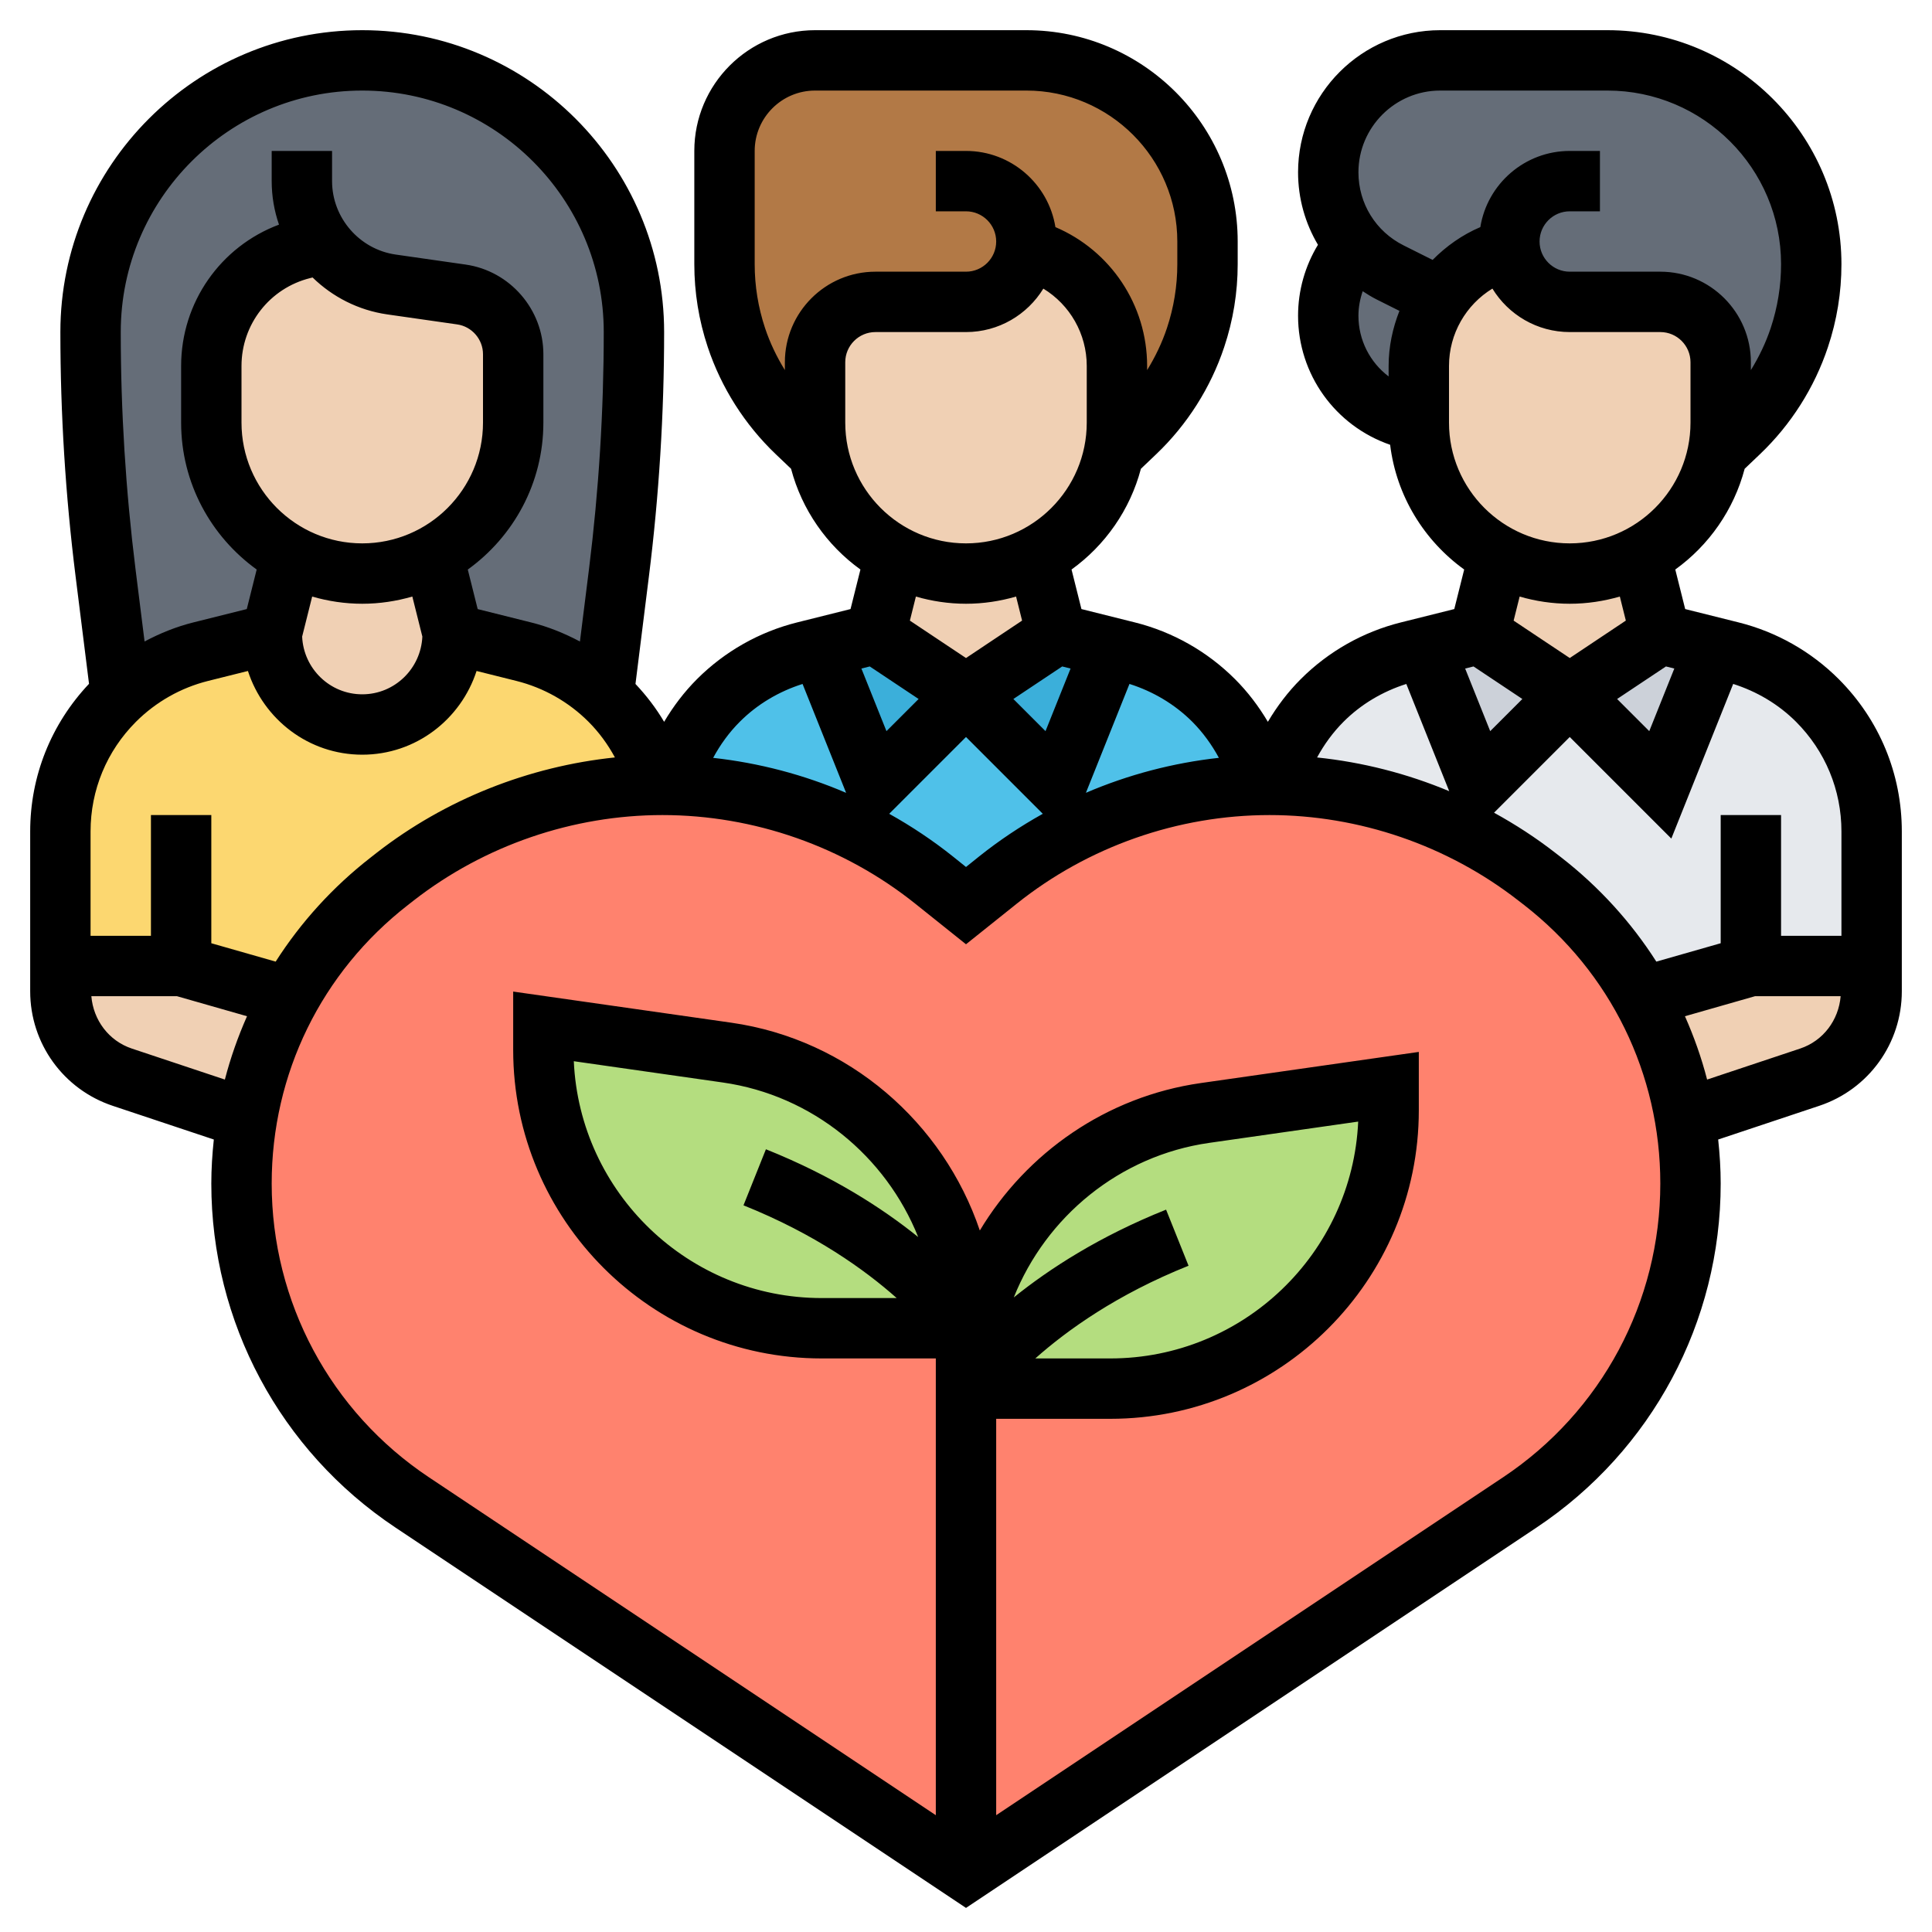 <svg id="_x33_0" enable-background="new 0 0 64 64" height="512" viewBox="0 0 64 64" width="512" xmlns="http://www.w3.org/2000/svg"><g><g><g><path d="m58 32-3.6 1.03c-.83-1.47-1.94-2.78-3.3-3.84l-.2-.15c-1.26-.98-2.68-1.74-4.17-2.26-1.36-.47-2.79-.73-4.53-.78.27-1.05.82-2.02 1.6-2.8s1.77-1.34 2.85-1.61l.53-.13 1.82 4.54 3-3 3 3 1.82-4.54.53.13c1.08.27 2.07.83 2.85 1.61 1.15 1.15 1.8 2.71 1.8 4.34v4.46z" fill="#e6e9ed"/></g><g><path d="m56.82 21.46-1.82 4.54-3-3 3-2z" fill="#ccd1d9"/></g><g><path d="m52 23-3 3-1.82-4.54 1.82-.46z" fill="#ccd1d9"/></g><g><path d="m17.35 21.59c.99.25 1.9.73 2.64 1.42.07.06.14.12.21.19.78.78 1.33 1.75 1.6 2.8-3.15.03-6.21 1.1-8.7 3.04l-.2.15c-1.36 1.06-2.47 2.37-3.3 3.84l-3.6-1.03h-4v-4.46c0-1.63.65-3.19 1.8-4.34.07-.07.14-.13.21-.19.74-.69 1.65-1.17 2.64-1.42l2.35-.59c0 1.66 1.34 3 3 3 .83 0 1.58-.34 2.12-.88s.88-1.29.88-2.12z" fill="#fcd770"/></g><g><path d="m20.5 18.97-.5 4.03-.01.01c-.74-.69-1.65-1.17-2.64-1.42l-2.35-.59-.65-2.59c.44-.23.84-.52 1.19-.87.9-.91 1.46-2.16 1.46-3.54v-2.27c0-.99-.73-1.83-1.72-1.98l-2.31-.33c-.94-.13-1.74-.64-2.27-1.35l-.01.01-.66.16c-1.78.45-3.03 2.05-3.03 3.88v1.88c0 1.91 1.07 3.57 2.65 4.41l-.65 2.59-2.35.59c-.99.25-1.9.73-2.64 1.42l-.01-.01-.5-4.03c-.33-2.64-.5-5.31-.5-7.97 0-2.48 1.01-4.74 2.64-6.36 1.62-1.63 3.88-2.64 6.36-2.64s4.74 1.01 6.36 2.64c1.63 1.62 2.64 3.88 2.64 6.36 0 2.66-.17 5.33-.5 7.97z" fill="#656d78"/></g><g><path d="m47 12.12v1.88l-.59-.2c-.72-.24-1.32-.7-1.75-1.28-.42-.58-.66-1.3-.66-2.06 0-.87.32-1.7.89-2.34.32.37.71.68 1.16.9l1.66.83c-.45.65-.71 1.43-.71 2.27z" fill="#656d78"/></g><g><path d="m57 12c0-1.1-.9-2-2-2h-3c-1.01 0-1.86-.76-1.98-1.75-.97.24-1.77.83-2.31 1.6l-1.66-.83c-.45-.22-.84-.53-1.16-.9-.56-.66-.89-1.51-.89-2.41 0-2.05 1.66-3.71 3.71-3.71h5.54c1.87 0 3.55.76 4.77 1.98s1.98 2.9 1.98 4.77c0 .83-.13 1.65-.39 2.43-.4 1.2-1.09 2.27-2 3.14l-.71.68c.07-.32.1-.66.1-1z" fill="#656d78"/></g><g><path d="m37 12.12c0-1.83-1.24-3.42-3.02-3.87-.12.99-.97 1.75-1.98 1.75h-3c-1.1 0-2 .9-2 2v2c0 .34.03.68.1 1l-.71-.68c-.91-.87-1.6-1.94-2-3.14-.26-.78-.39-1.6-.39-2.43v-3.75c0-1.66 1.34-3 3-3h7c3.31 0 6 2.69 6 6v.75c0 .83-.13 1.65-.39 2.43-.4 1.2-1.09 2.27-2 3.14l-.71.68c.07-.32.1-.66.1-1z" fill="#b27946"/></g><g><path d="m41.8 26c-3.19.06-6.26 1.16-8.75 3.16l-1.05.84-1.05-.84c-1.28-1.02-2.71-1.82-4.23-2.35-1.28-.45-2.63-.71-4.52-.81.27-1.05.82-2.02 1.6-2.8s1.77-1.34 2.85-1.61l.53-.13 1.82 4.54 3-3 3 3 1.82-4.54.53.13c1.08.27 2.07.83 2.85 1.61s1.33 1.75 1.6 2.8z" fill="#4fc1e9"/></g><g><path d="m36.82 21.46-1.82 4.54-3-3 3-2z" fill="#3bafda"/></g><g><path d="m32 23-3 3-1.82-4.54 1.82-.46z" fill="#3bafda"/></g><g><path d="m32 62-18.35-12.23c-3.53-2.36-5.65-6.32-5.65-10.56 0-.72.06-1.44.18-2.15l1.11-3.43c.1-.2.21-.4.31-.6.83-1.47 1.94-2.78 3.3-3.84l.2-.15c2.49-1.94 5.55-3.01 8.7-3.04h.14.26c1.89.1 3.24.36 4.52.81 1.52.53 2.95 1.33 4.23 2.35l1.05.84 1.05-.84c2.49-2 5.56-3.1 8.75-3.16h.26.14c1.74.05 3.17.31 4.53.78 1.49.52 2.91 1.28 4.17 2.26l.2.15c1.36 1.06 2.47 2.37 3.3 3.84.69 1.25 1.17 2.61 1.42 4.03.12.71.18 1.43.18 2.15 0 2.12-.53 4.17-1.5 5.99-.97 1.81-2.38 3.39-4.15 4.57z" fill="#ff826e"/></g><g><path d="m32 46c0-2.3.84-4.42 2.25-6.04 1.41-1.63 3.39-2.76 5.67-3.09l6.08-.87v.78c0 5.09-4.13 9.22-9.22 9.22z" fill="#b4dd7f"/></g><g><path d="m29.75 37.96c1.41 1.62 2.25 3.74 2.25 6.04h-4.78c-5.09 0-9.22-4.13-9.22-9.22v-.78l6.08.87c2.28.33 4.26 1.46 5.67 3.09z" fill="#b4dd7f"/></g><g><path d="m62 32v.84c0 1.29-.83 2.44-2.05 2.84l-4.13 1.38c-.25-1.42-.73-2.78-1.42-4.03l3.6-1.03z" fill="#f0d0b4"/></g><g><path d="m55 21-3 2-3-2 .65-2.59c.7.38 1.5.59 2.35.59l2.35-.59z" fill="#f0d0b4"/></g><g><path d="m57 12v2c0 .34-.03.68-.1 1-.2.98-.68 1.86-1.36 2.54-.35.35-.75.64-1.19.87l-2.35.59c-.85 0-1.65-.21-2.35-.59-1.58-.84-2.65-2.5-2.65-4.41v-1.88c0-.84.26-1.62.71-2.27.54-.77 1.34-1.36 2.31-1.6.12.99.97 1.75 1.98 1.75h3c1.1 0 2 .9 2 2z" fill="#f0d0b4"/></g><g><path d="m32 19c.85 0 1.65-.21 2.35-.59l.65 2.59-3 2-3-2 .65-2.59z" fill="#f0d0b4"/></g><g><path d="m37 12.12v1.88c0 .34-.03.68-.1 1-.3 1.48-1.25 2.72-2.55 3.41-.7.38-1.5.59-2.35.59l-2.35-.59c-.44-.23-.84-.52-1.19-.87-.68-.68-1.16-1.56-1.36-2.54-.07-.32-.1-.66-.1-1v-2c0-1.1.9-2 2-2h3c1.01 0 1.86-.76 1.98-1.75 1.78.45 3.02 2.04 3.02 3.87z" fill="#f0d0b4"/></g><g><path d="m9.6 33.03c-.1.2-.21.4-.31.6l-1.11 3.43-4.13-1.38c-1.22-.4-2.05-1.55-2.05-2.84v-.84h4z" fill="#f0d0b4"/></g><g><path d="m9.65 18.41c.7.38 1.5.59 2.35.59s1.65-.21 2.35-.59l.65 2.59c0 .83-.34 1.58-.88 2.12s-1.29.88-2.12.88c-1.66 0-3-1.34-3-3z" fill="#f0d0b4"/></g><g><path d="m10.7 8.07c.53.71 1.33 1.22 2.27 1.35l2.31.33c.99.15 1.72.99 1.72 1.98v2.27c0 1.38-.56 2.63-1.46 3.54-.35.35-.75.64-1.19.87-.7.38-1.5.59-2.35.59s-1.65-.21-2.35-.59c-1.58-.84-2.65-2.5-2.65-4.41v-1.88c0-1.83 1.25-3.43 3.03-3.88l.66-.16z" fill="#f0d0b4"/></g></g><path d="m60.909 22.495c-.916-.915-2.062-1.564-3.316-1.877l-1.769-.442-.328-1.31c1.113-.802 1.938-1.975 2.298-3.337l.508-.484c1.025-.977 1.803-2.202 2.25-3.544.298-.89.448-1.813.448-2.749 0-4.274-3.478-7.752-7.752-7.752h-5.54c-2.596 0-4.708 2.112-4.708 4.708 0 .867.237 1.69.659 2.401-.428.704-.659 1.516-.659 2.351 0 1.933 1.224 3.643 3.05 4.274.208 1.699 1.129 3.177 2.453 4.132l-.328 1.31-1.768.442c-1.254.313-2.401.962-3.316 1.877-.425.424-.787.903-1.091 1.416-.304-.513-.666-.992-1.091-1.416-.916-.915-2.062-1.564-3.316-1.877l-1.769-.442-.328-1.31c1.113-.802 1.938-1.975 2.298-3.337l.508-.484c1.025-.977 1.803-2.202 2.25-3.544.298-.89.448-1.813.448-2.749v-.752c0-3.859-3.14-7-7-7h-7c-2.206 0-4 1.794-4 4v3.752c0 .936.15 1.859.446 2.748.447 1.342 1.226 2.567 2.251 3.545l.508.484c.36 1.362 1.185 2.535 2.298 3.337l-.328 1.31-1.768.442c-1.254.313-2.401.962-3.316 1.877-.425.425-.787.903-1.091 1.416-.267-.452-.587-.87-.949-1.254l.445-3.564c.335-2.674.504-5.397.504-8.093 0-5.514-4.486-10-10-10s-10 4.486-10 10c0 2.696.169 5.419.504 8.093l.445 3.559c-1.255 1.33-1.949 3.055-1.949 4.891v5.295c0 1.725 1.099 3.249 2.735 3.794l3.348 1.116c-.051.481-.083.967-.083 1.459 0 4.589 2.279 8.848 6.097 11.393l18.903 12.602 18.903-12.602c3.818-2.545 6.097-6.804 6.097-11.393 0-.492-.032-.978-.083-1.459l3.347-1.116c1.637-.545 2.736-2.069 2.736-3.794v-5.295c0-1.907-.743-3.699-2.091-5.048zm.091 5.048v3.457h-2v-4h-2v4.246l-2.132.609c-.831-1.303-1.891-2.473-3.153-3.454l-.198-.153c-.639-.497-1.318-.937-2.025-1.326l2.508-2.508 3.365 3.365 2.049-5.123c.781.248 1.498.671 2.081 1.253.97.971 1.505 2.261 1.505 3.634zm-10.57-4.388-1.065 1.065-.83-2.074.277-.069zm4.757-1.078.277.069-.83 2.074-1.065-1.065zm-7.479-19.077h5.54c3.171 0 5.752 2.58 5.752 5.752 0 .72-.116 1.432-.343 2.115-.163.489-.387.955-.657 1.393v-.26c0-1.654-1.346-3-3-3h-3c-.551 0-1-.448-1-1s.449-1 1-1h1v-2h-1c-1.492 0-2.733 1.095-2.962 2.523-.604.257-1.132.634-1.581 1.087l-.959-.48c-.924-.461-1.498-1.39-1.498-2.422 0-1.493 1.215-2.708 2.708-2.708zm-2.708 7.46c0-.28.052-.553.141-.813.149.097.3.192.462.273l.755.378c-.224.57-.358 1.183-.358 1.825v.347c-.618-.468-1-1.204-1-2.01zm3 1.663c0-1.068.563-2.029 1.438-2.563.528.863 1.479 1.44 2.562 1.44h3c.551 0 1 .448 1 1v2c0 2.206-1.794 4-4 4s-4-1.794-4-4zm4 7.877c.576 0 1.132-.086 1.659-.239l.199.797-1.858 1.24-1.859-1.239.199-.797c.528.152 1.084.238 1.66.238zm-5.414 2.657 1.421 3.552c-1.394-.583-2.87-.961-4.377-1.117.235-.432.526-.832.875-1.182.582-.583 1.299-1.005 2.081-1.253zm-6.209 2.447c-1.52.168-3.005.558-4.405 1.159l1.443-3.607c.781.248 1.498.671 2.081 1.253.352.354.645.759.881 1.195zm-9.947-1.949-1.065 1.065-.83-2.074.277-.069zm4.757-1.078.277.069-.83 2.074-1.065-1.065zm-3.187 2.337 2.544 2.544c-.741.413-1.45.885-2.117 1.419l-.427.343-.427-.343c-.667-.533-1.376-1.006-2.117-1.419zm-6.657-13.547c-.227-.683-.343-1.395-.343-2.115v-3.752c0-1.103.897-2 2-2h7c2.757 0 5 2.243 5 5v.752c0 .72-.116 1.432-.343 2.115-.163.489-.387.955-.657 1.393v-.137c0-2.029-1.217-3.824-3.038-4.6-.229-1.428-1.47-2.523-2.962-2.523h-1v2h1c.551 0 1 .448 1 1s-.449 1-1 1h-3c-1.654 0-3 1.346-3 3v.26c-.27-.438-.494-.904-.657-1.393zm2.657 1.133c0-.552.449-1 1-1h3c1.083 0 2.034-.577 2.562-1.439.876.533 1.438 1.494 1.438 2.562v1.877c0 2.206-1.794 4-4 4s-4-1.794-4-4zm4 8c.576 0 1.132-.086 1.659-.239l.199.797-1.858 1.24-1.859-1.239.199-.797c.528.152 1.084.238 1.66.238zm-5.414 2.657 1.443 3.607c-1.4-.601-2.885-.991-4.405-1.159.236-.437.528-.842.882-1.195.581-.583 1.298-1.005 2.08-1.253zm-17.454 9.198-2.132-.609v-4.246h-2v4h-2v-3.457c0-1.373.535-2.663 1.505-3.634.659-.658 1.484-1.126 2.387-1.352l1.321-.33c.521 1.604 2.012 2.773 3.787 2.773s3.266-1.169 3.787-2.773l1.321.33c.902.226 1.728.693 2.387 1.352.35.35.641.75.875 1.182-2.857.297-5.612 1.386-7.889 3.156l-.195.153c-1.263.982-2.322 2.152-3.154 3.455zm2.868-13.855c-2.206 0-4-1.794-4-4v-1.877c0-1.379.935-2.576 2.271-2.91l.084-.021c.658.642 1.514 1.085 2.473 1.223l2.313.331c.49.068.859.494.859.988v2.266c0 2.206-1.794 4-4 4zm0 2c.576 0 1.132-.086 1.659-.239l.332 1.326c-.047 1.062-.918 1.913-1.991 1.913s-1.944-.851-1.991-1.912l.332-1.326c.527.152 1.083.238 1.659.238zm0-17c4.411 0 8 3.589 8 8 0 2.614-.165 5.253-.488 7.845l-.301 2.406c-.511-.272-1.051-.491-1.618-.632l-1.769-.442-.328-1.31c1.514-1.092 2.504-2.864 2.504-4.867v-2.266c0-1.483-1.107-2.76-2.576-2.97l-2.313-.331c-1.203-.171-2.111-1.217-2.111-2.433v-1h-2v1c0 .501.085.987.242 1.441-1.934.724-3.242 2.576-3.242 4.682v1.877c0 2.003.99 3.775 2.503 4.866l-.328 1.31-1.768.442c-.567.141-1.107.36-1.618.632l-.301-2.406c-.323-2.591-.488-5.23-.488-7.844 0-4.411 3.589-8 8-8zm-7.633 31.735c-.764-.255-1.275-.943-1.341-1.735h2.835l2.322.664c-.3.677-.547 1.376-.734 2.098zm34.261 5.336c-2.208.883-3.86 1.954-5.045 2.908 1.066-2.67 3.499-4.696 6.475-5.12l4.934-.705c-.197 4.36-3.805 7.846-8.212 7.846h-2.484c1.053-.936 2.706-2.123 5.076-3.071zm-8.924 2.929h-2.484c-4.407 0-8.016-3.486-8.212-7.846l4.935.705c2.975.424 5.406 2.449 6.473 5.119-1.185-.954-2.837-2.024-5.044-2.907l-.743 1.857c2.37.949 4.023 2.137 5.075 3.072zm20.089 5.936-16.793 11.195v-13.131h3.78c5.635 0 10.22-4.585 10.22-10.22v-1.934l-7.225 1.032c-3.126.447-5.772 2.313-7.317 4.884-1.208-3.572-4.344-6.328-8.233-6.884l-7.225-1.031v1.934c0 5.634 4.585 10.219 10.22 10.219h3.78v1 1 13.131l-16.793-11.195c-3.261-2.173-5.207-5.81-5.207-9.729 0-3.634 1.645-6.997 4.515-9.229l.196-.153c2.342-1.821 5.267-2.825 8.234-2.825 3.034 0 6.01 1.044 8.378 2.939l1.677 1.341 1.677-1.341c2.368-1.895 5.344-2.939 8.378-2.939 2.967 0 5.892 1.004 8.233 2.825l.198.153c2.869 2.232 4.514 5.595 4.514 9.229 0 3.919-1.946 7.556-5.207 9.729zm9.839-14.201-3.082 1.027c-.186-.722-.434-1.421-.734-2.098l2.323-.664h2.835c-.066.792-.577 1.48-1.342 1.735z"/></g></svg>